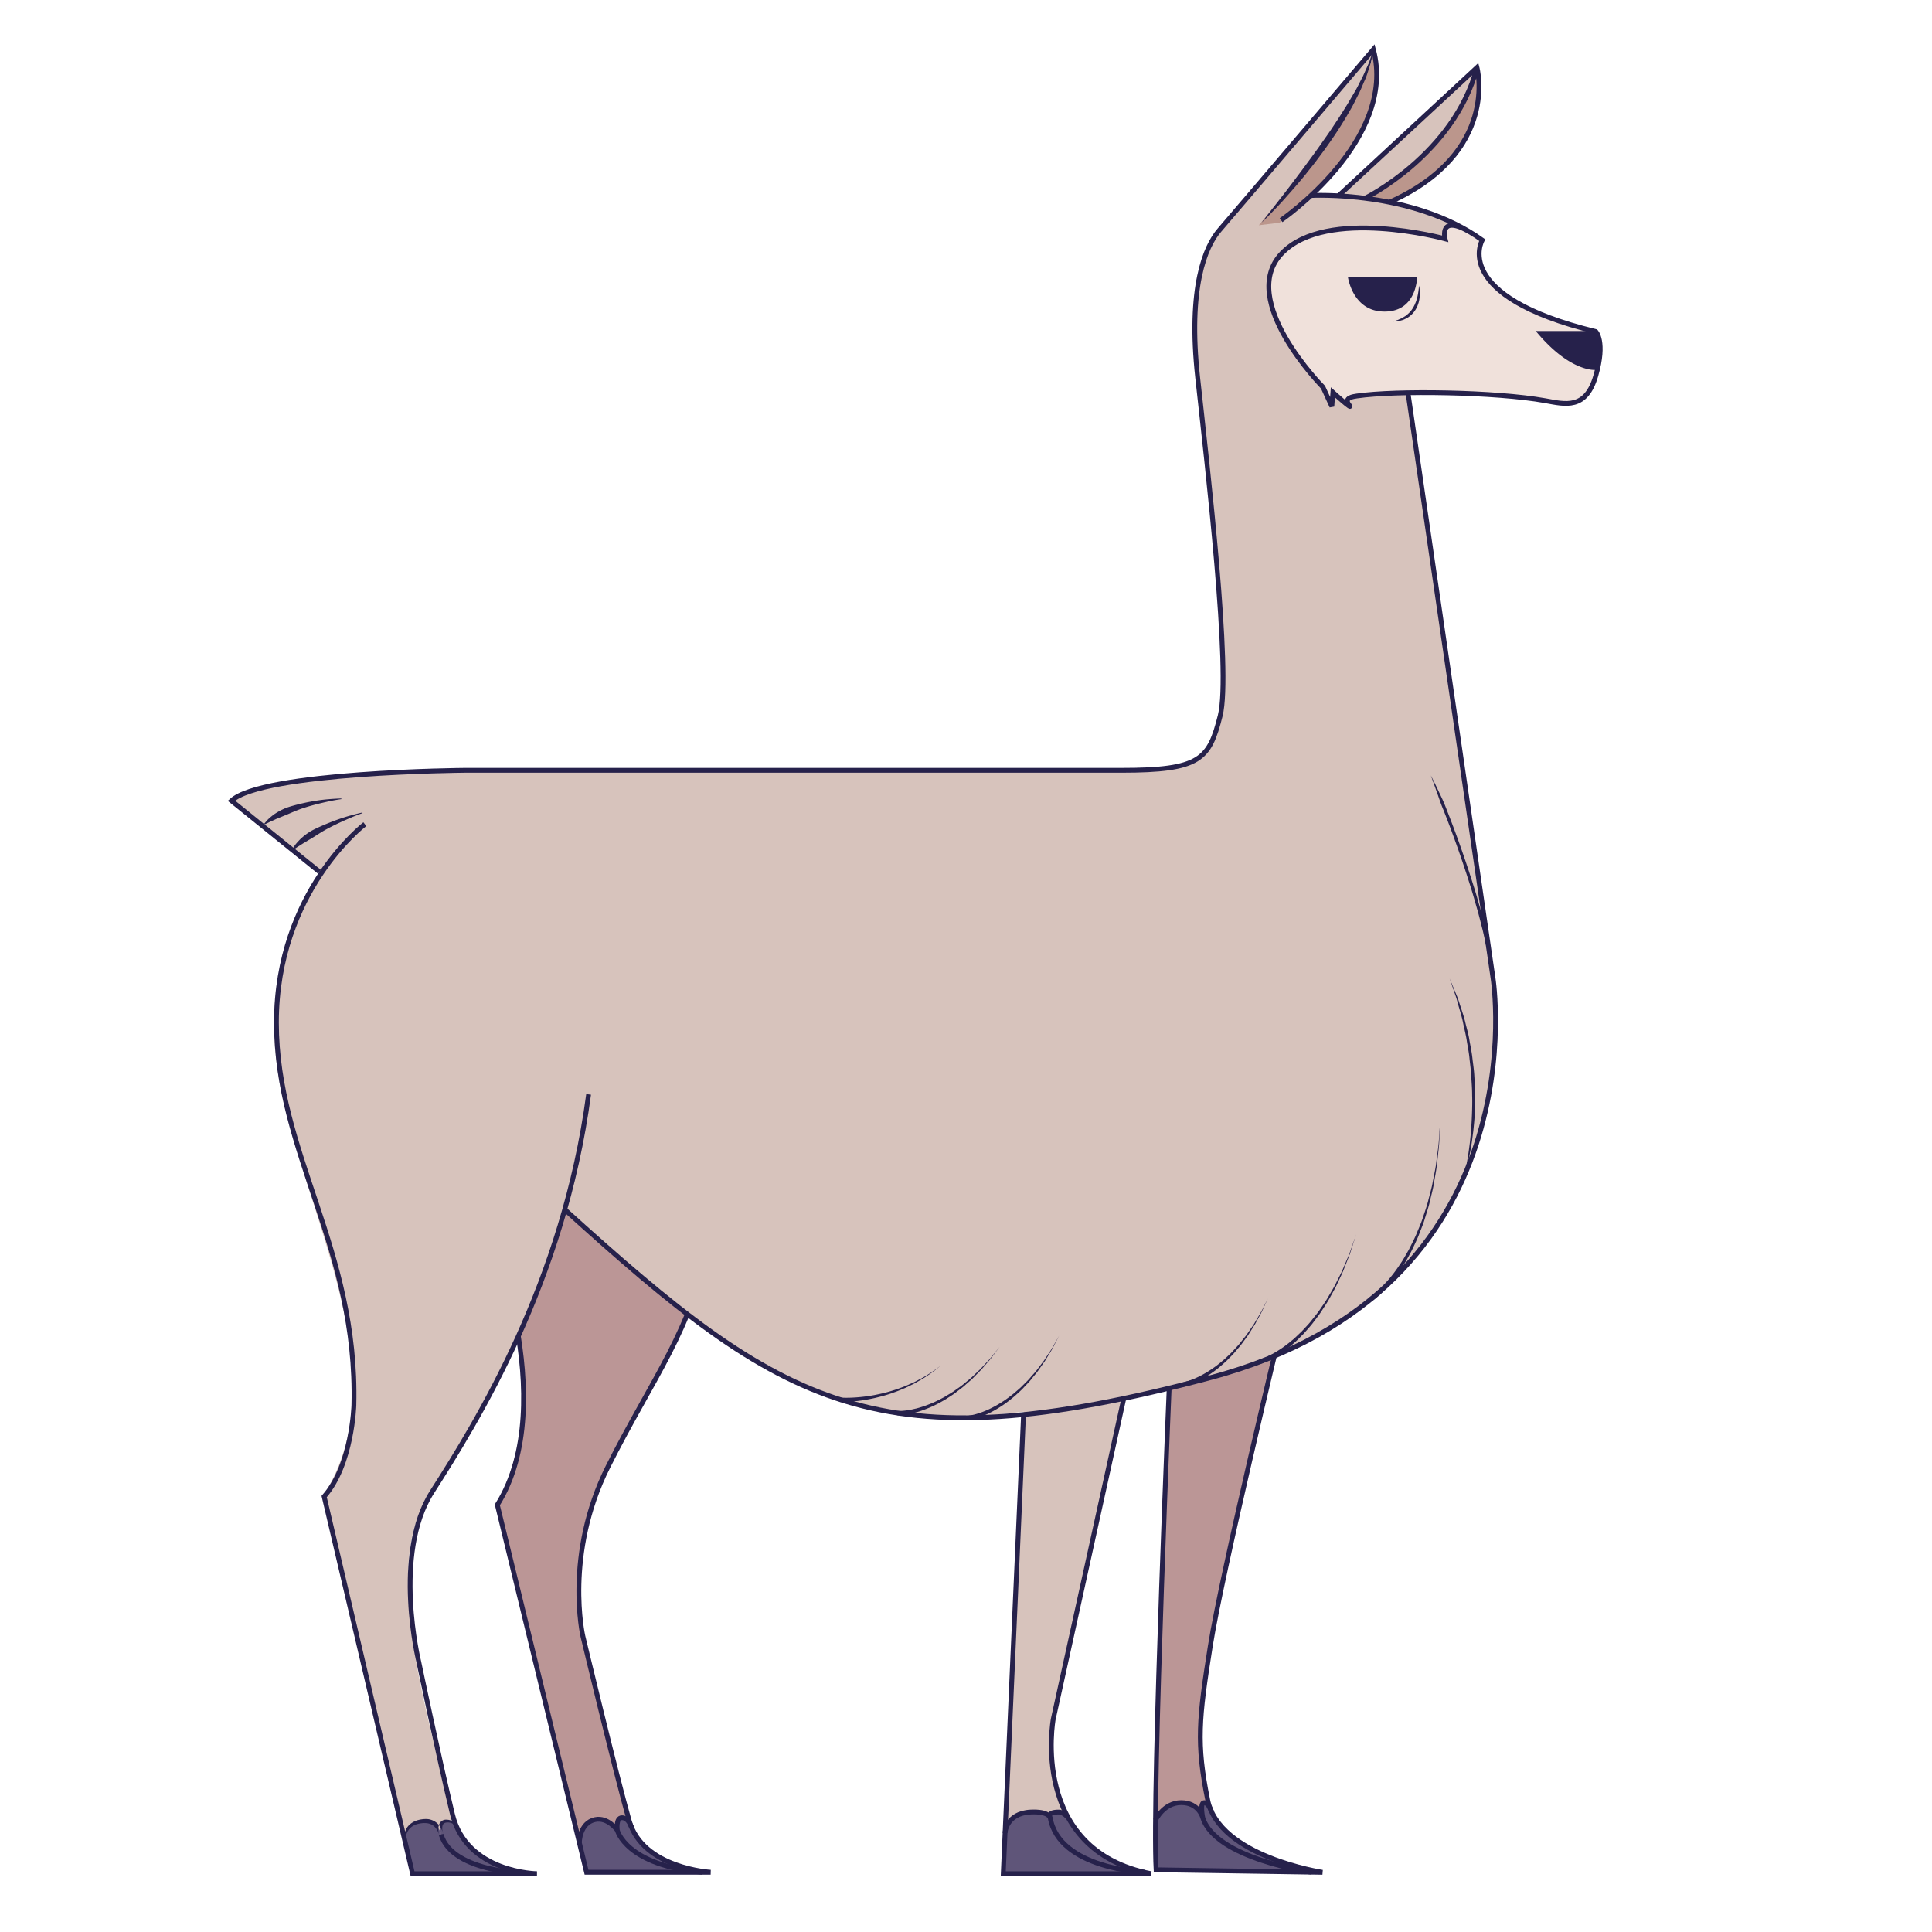 <svg width="201" height="201" viewBox="0 0 201 201" xmlns="http://www.w3.org/2000/svg"><g fill="none" fill-rule="evenodd"><path d="M73.39 194.788c-1.572-.72-7.243.147-8.89-8.942-1.652-9.12-7.823-21.485-1.256-33.238 6.15-11.008 9.278-15.328 9.115-22.097-.162-6.77-15.139-22.207-19.805-9.967-4.667 12.241 7.162 18.416-.814 36.018l9.28 38.22" fill="#BB9696"/><path d="M61.02 194.782l-.746-3.07s.486-2.18 1.77-2.424c1.287-.245 2.242 1.31 2.242 1.31s.046-2.321.939-1.137c1.329 1.764 2.418 4.393 7.162 5.013 4.314.565-11.368.308-11.368.308" fill="#5F5579"/><path d="M137.585 194.788s-11.797-1.622-12.278-9.352c-.281-4.504-1.125-6.587 1.542-19.14 1.307-6.146 6.07-26.957 6.07-26.957l-7.658-3.406-3.581 4.712s-1.683 49.639-1.439 53.7c.054.355 17.344.443 17.344.443" fill="#BB9696"/><path d="M50.655 127.098s7.814 18.74 1.085 29.464l9.28 38.22h12.914s-7.054-.384-8.465-5.329c-1.411-4.944-4.83-19.24-4.83-19.24s-1.953-8.506 2.605-17.605c4.558-9.1 9.008-14.624 10.31-23.29" stroke="#26214B" stroke-width=".5"/><path d="M60.274 191.712s.016-2.065 1.644-2.406c1.328-.278 2.303 1.107 2.303 1.107s-.184-1.3.489-1.3c.672 0 .975.952.975.952m-1.464.348s.882 3.669 8.859 4.369" stroke="#26214B" stroke-width=".5"/><path d="M120.275 194.529l-.023-4.922s.688-2.065 2.641-2.065c1.954 0 2.443 2.065 2.443 2.065s-.774-2.065-.069-2.065c.445 0 1.126 2.437 3.63 4.055 2.31 1.493 7.915 3.173 7.915 3.173l-12.17-.176" fill="#5F5579"/><path d="M121.74 141.938s-1.9 44.52-1.465 52.59l17.31.26s-10.744-1.614-11.938-7.517c-1.193-5.903-.922-8.448.272-16.031 1.193-7.583 7.325-32.93 7.325-32.93" stroke="#26214B" stroke-width=".5"/><path d="M120.217 189.369s.831-1.827 2.676-1.827c1.845 0 2.239 1.565 2.239 1.565s-.321-1.565.135-1.565c.457 0 .77.913.77.913m10.367 6.315s-9.93-1.376-11.273-5.663" stroke="#26214B" stroke-width=".5"/><path d="M55.663 195.016s-7.936-.116-8.79-6.175c-.76-5.389-7.226-23.605-3.013-31.84 3.8-7.427 6.26-8.346 12.266-23.711 2.928-7.492 6.32-18.893 4.584-27.83-1.737-8.936-18.008-25.773-24.28-18.438-6.27 7.335-10.324 15.982-6.29 30.128 4.035 14.145 10.492 27.685 3.384 38.626l9.197 39.24h12.942" fill="#D7C3BC"/><path d="M42.922 194.935l-.895-3.791s.488-1.69 2.027-1.682c1.622.007 1.845 1.408 1.845 1.408s-.554-1.4.749-1.4c1.302 0 .686 1.602 2.748 3.127 2.062 1.525 4.054 1.941 5.41 2.23 1.356.288-11.884.108-11.884.108" fill="#5F5579"/><path d="M117.399 143.857s-7.372 31.883-7.86 35.24c-.487 3.358-.483 12.615 8.665 15.616 0 0-11.224.33-13.828.222l2.197-49.442 10.826-1.636z" fill="#D7C3BC"/><path d="M104.376 194.935l.233-4.522s1.053-2.122 2.95-1.9c1.896.223 1.89 1.335 1.89 1.335s-.882-1.393.876-1.302c.814.042 2.76 4.601 7.313 5.835 4.35 1.178-13.262.554-13.262.554" fill="#5F5579"/><path d="M23.97 83.228c1.588 1.584 11.436 9.302 11.436 9.302l23.199 32.78s22.02 24.118 41.782 22.191c21.488-2.096 46.694-4.94 53.708-30.62 3.974-10.906-1.601-28.698-2.901-42.933-.218-2.392-5.375-36.134-5.375-36.134l7.734-13.291s-4.419-2.714-9.056-3.565c0 0 10.479-3.942 9.056-14.016L139.146 20.29l-2.673-.211s8.736-7.98 6.321-15.022c0 0-15.547 18.132-16.577 19.533-1.032 1.402-3.067 6.276-1.072 18.869 1.503 17.22 5.08 36.144-2.89 36.437-6.796.69-50.587.071-73.378.162-22.79.406-24.907 3.169-24.907 3.169" fill="#D7C3BC"/><path d="M142.019 20.622c9-4.16 11.575-13.354 11.575-13.354s2.603 9.017-9.097 13.69l-2.478-.336zm-8.883 2.544l-2.171.267s11.504-13.57 11.938-18.023c0 0 3.093 8.118-9.767 17.756" fill="#BB968C"/><path d="M165.851 39.612s1.443-4.912.171-5.114c-3.491-.553-13.664-4.475-11.894-9.345.117-.32-1.989-1.422-1.989-1.422s-1.326-.593-1.624-.106c-.299.488-.254.599-.196 1.074 0 0-29.114-6.059-13.63 14.685.48.644 1.403 1.735 1.66 2.32.382.873.182-1.026.325-1.026.178 0 1.063 1.117 1.251 1.127.377.018.56-.6 1.293-.637 2.641-.134 6.361-.912 11.966-.206 9.983 1.255 10.471.937 10.471.937s1.803-.814 2.196-2.287" fill="#F0E1DB"/><path d="M153 24.185c-3.364-2.003-2.663.657-2.663.657s-12.318-3.358-16.985 1.517c-4.666 4.874 4.288 13.92 4.288 13.92l.922 2.008.108-1.467s2.28 2.058 1.682 1.3c-.597-.759.489-.867.814-.921 4.124-.596 14.435-.433 19.59.487 2.094.374 4.232.975 5.266-2.6 1.033-3.574 0-4.588 0-4.588-15.196-3.698-11.813-9.517-11.813-9.517-7.303-5.237-17.81-4.641-17.81-4.641" stroke="#26214B" stroke-width=".5"/><path d="M131.244 23.166s.25-.23.669-.65c.413-.426 1.015-1.025 1.693-1.785.675-.76 1.467-1.648 2.266-2.638.391-.503.817-1.004 1.21-1.547.399-.536.808-1.079 1.195-1.639a41.544 41.544 0 0 0 2.146-3.371c.334-.544.593-1.108.86-1.63.276-.515.47-1.038.68-1.504.221-.46.342-.92.474-1.313l.178-.552.106-.483.182-.915-.304.88-.155.461-.235.526c-.173.372-.339.802-.58 1.246-.237.445-.46.942-.767 1.434-.296.496-.59 1.027-.933 1.558a48.744 48.744 0 0 1-1.052 1.634c-.36.555-.74 1.11-1.134 1.658-.76 1.111-1.572 2.189-2.322 3.206-.762 1.01-1.465 1.96-2.095 2.755-1.25 1.601-2.082 2.67-2.082 2.67" fill="#26214B"/><path d="M133.28 22.904s12.117-8.306 9.604-17.765c0 0-14.644 17.22-16.002 18.782-1.507 1.733-3.297 6.012-2.28 15.355 1.018 9.343 3.486 30.628 2.347 35.178-1.14 4.55-2.062 5.687-10.283 5.687h-68.33s-21.042.162-24.257 3.168l9.156 7.393" stroke="#26214B" stroke-width=".5"/><path d="M139.254 20.372l14.407-13.349s2.401 8.855-9.101 14.016m-2.541-.417s9.241-4.54 11.643-13.599" stroke="#26214B" stroke-width=".5"/><path d="M147.434 28.796h-7.204s.451 3.473 3.602 3.615c3.602.162 3.602-3.615 3.602-3.615m18.54 9.691s-2.657.256-6.198-4.05h6.053s1.366 2.222.145 4.05M35.513 83.073s-.537.006-1.343.075c-.805.063-1.873.228-2.93.481-.528.128-1.058.266-1.54.449a6.673 6.673 0 0 0-1.235.68c-.33.259-.595.476-.745.673-.163.18-.243.29-.243.29l.042.05s.13-.054.34-.158c.11-.046.225-.122.377-.18.148-.065.314-.137.487-.223l1.234-.506c.45-.19.93-.407 1.429-.576.999-.343 2.036-.583 2.818-.756a19.812 19.812 0 0 1 1.314-.234l-.005-.065zm2.188 1.459s-.512.108-1.27.321c-.76.207-1.754.552-2.726.97-.486.208-.973.426-1.409.672a6.702 6.702 0 0 0-1.086.841c-.28.295-.506.542-.624.754-.13.197-.193.316-.193.316l.05.042s.118-.068.307-.197c.099-.06.203-.146.342-.224l.44-.282c.168-.095.345-.201.527-.319.193-.105.39-.224.59-.352.405-.25.831-.539 1.285-.784.903-.498 1.855-.913 2.572-1.223.72-.302 1.213-.472 1.213-.472l-.018-.063z" fill="#26214B"/><path d="M146.483 40.863l8.846 60.888s5.128 32.415-29.465 41.596c-34.593 9.18-44.36 3.087-67.151-17.549" stroke="#26214B" stroke-width=".5"/><path d="M37.957 85.746s-9.198 6.987-9.198 20.635c0 13.65 8.466 23.48 8.059 39.809 0 0-.163 6.174-3.093 9.505l9.197 39.24h12.942s-7.325-.081-8.79-6.175c-1.466-6.093-3.5-15.842-3.5-15.842s-2.768-11.211 1.383-17.71c4.68-7.326 13.675-21.773 16.28-41.352" stroke="#26214B" stroke-width=".5"/><path d="M42.156 191.944c-.04-.51.03-1.036.28-1.449.245-.417.673-.666 1.141-.76a2.48 2.48 0 0 1 .357-.057c.056-.003.131-.016.17-.011l.194.002c.12.015.213.017.325.053.108.024.209.07.306.12.192.104.35.263.48.449.127.182.228.412.276.617l.422-.102c-.074-.24-.122-.524-.087-.759.028-.243.152-.396.402-.43.059-.01.114-.011.196-.01.078-.004.123.013.19.016.124.03.247.073.355.149.22.151.364.412.438.692a1.163 1.163 0 0 0-.322-.825 1.085 1.085 0 0 0-.407-.253c-.076-.019-.17-.05-.237-.054a1.417 1.417 0 0 0-.239-.018.78.78 0 0 0-.501.19.872.872 0 0 0-.255.474c-.064.337-.025.64.05.956l.423-.103a2.272 2.272 0 0 0-.33-.792 1.724 1.724 0 0 0-1.054-.743c-.134-.043-.305-.046-.44-.051l-.192.009c-.09.002-.14.016-.213.024-.135.02-.27.045-.403.084-.527.142-1.044.501-1.264 1.02-.217.51-.21 1.069-.061 1.562" fill="#26214B"/><path d="M55.322 194.935s-8.249 0-9.423-4.065m71.019-45.378l-7.34 33.356s-2.516 13.65 10.181 16.087h-15.383l2.109-47.765" stroke="#26214B" stroke-width=".5"/><path d="M104.563 190.7s.09-2.05 2.66-2.178c1.897-.094 2.036.59 2.036.59s-.41-.59.893-.59c.487 0 .987.59.987.59m7.931 5.67s-8.888-.313-9.81-5.675" stroke="#26214B" stroke-width=".5"/><path d="M100.866 147.727l.153-.028c.105-.018.243-.055.424-.103.177-.053.391-.117.63-.21.242-.083.501-.208.787-.336a12.402 12.402 0 0 0 1.82-1.1c.315-.228.623-.484.936-.744.293-.282.614-.542.89-.85.279-.304.578-.588.824-.91.25-.32.523-.61.735-.933l.639-.907.517-.848c.335-.516.536-.99.714-1.3l.26-.499-.278.49c-.188.304-.405.77-.757 1.271-.168.257-.35.533-.544.826l-.665.88c-.22.312-.504.59-.76.898-.255.31-.56.581-.845.871-.282.293-.608.538-.905.805-.314.244-.626.484-.94.696a12.11 12.11 0 0 1-1.802 1.006c-.28.112-.532.225-.765.294-.23.081-.435.135-.602.179a5.573 5.573 0 0 1-.388.08l-.138.02.06.452zm-7.501-.482l.155-.002c.107-.001.25-.015.435-.032.184-.024.406-.052.656-.106.253-.041.53-.123.831-.202.6-.18 1.282-.44 1.977-.788.347-.174.694-.376 1.045-.582.335-.23.694-.435 1.018-.693.324-.255.666-.487.961-.764.298-.274.616-.517.878-.8l.778-.792.65-.751c.414-.454.69-.89.916-1.167l.34-.449-.355.438c-.236.27-.526.692-.956 1.131l-.672.725-.8.76c-.269.272-.593.5-.897.762-.301.265-.648.482-.975.722-.327.242-.688.43-1.025.646-.35.19-.697.376-1.04.534-.69.317-1.36.544-1.944.698-.293.065-.562.135-.803.166-.24.043-.45.061-.623.078a5.382 5.382 0 0 1-.535.014l-.015.454zm-5.985-1.39s.732.031 1.794-.095c.533-.058 1.15-.163 1.802-.306.65-.154 1.341-.332 2.007-.583.339-.11.664-.253.987-.387.327-.125.629-.294.929-.435.303-.138.574-.315.84-.462a7.71 7.71 0 0 0 .725-.455c.45-.286.794-.562 1.035-.755l.382-.3-.394.284c-.248.184-.603.445-1.06.71a8.03 8.03 0 0 1-.74.425c-.27.135-.544.3-.85.423-.305.129-.608.283-.936.394-.325.12-.651.248-.99.342-.666.22-1.354.369-1.997.495a17.1 17.1 0 0 1-1.776.227c-1.05.082-1.733.024-1.733.024l-.026.454zm35.629-1.556l.15-.034c.106-.024.242-.067.42-.124.174-.061.385-.136.618-.24.239-.094.491-.232.77-.373a12.282 12.282 0 0 0 1.767-1.185c.302-.243.6-.513.899-.788.279-.296.588-.571.849-.89.263-.318.548-.617.779-.95.234-.33.493-.635.69-.967l.593-.937.476-.871c.31-.531.49-1.014.651-1.333l.237-.51-.255.501c-.172.314-.367.789-.695 1.308l-.504.85-.622.91c-.206.323-.475.615-.717.934-.238.322-.531.607-.801.91-.268.307-.582.567-.865.847-.303.26-.603.514-.906.74-.608.455-1.215.818-1.752 1.091-.274.126-.52.25-.75.331a7.403 7.403 0 0 1-.594.207c-.165.046-.3.084-.383.1l-.136.026.08.447zm8.11-2.407l.192-.063c.132-.045.303-.117.526-.217.443-.197 1.04-.54 1.708-1.014.331-.24.682-.511 1.029-.826.365-.294.691-.665 1.06-1.016.327-.388.696-.765 1.012-1.194.32-.427.66-.847.942-1.31.297-.45.594-.902.84-1.374.256-.464.521-.914.724-1.378.21-.458.434-.893.61-1.32l.478-1.212c.308-.747.473-1.401.632-1.843l.228-.703-.247.697c-.17.438-.352 1.086-.68 1.823l-.508 1.195c-.186.421-.42.848-.642 1.298-.213.456-.489.896-.756 1.35-.256.462-.563.9-.867 1.34-.29.449-.64.855-.963 1.268-.324.414-.696.775-1.029 1.147-.37.335-.698.69-1.062.967-.347.298-.694.552-1.022.776-.66.442-1.242.757-1.664.93-.209.088-.38.155-.489.188l-.175.053.123.438zm11.611-6.522l.194-.142c.131-.097.3-.243.518-.436.212-.195.465-.436.734-.732.276-.29.56-.64.862-1.023.294-.393.61-.82.901-1.297.317-.463.578-.994.878-1.523.264-.55.545-1.114.784-1.705.221-.6.49-1.191.663-1.817.191-.619.4-1.232.532-1.856.142-.621.316-1.224.4-1.825.1-.598.212-1.174.287-1.723l.168-1.555c.062-.48.089-.924.1-1.317l.047-1.017c.027-.563.04-.886.04-.886s-.02.322-.06.885l-.069 1.016c-.02.392-.057.833-.129 1.312-.062.478-.13.997-.2 1.547-.089.546-.214 1.116-.325 1.709-.098.597-.284 1.193-.438 1.807-.144.617-.366 1.221-.568 1.83-.186.616-.465 1.197-.696 1.784-.25.58-.54 1.13-.811 1.665-.307.516-.575 1.032-.897 1.478a15.62 15.62 0 0 1-1.769 2.227c-.268.28-.516.508-.724.69-.209.178-.38.318-.494.398l-.183.128.254.378zm9.55-12.903s.11-.311.262-.869c.142-.559.36-1.359.511-2.34.092-.488.147-1.022.226-1.585.05-.566.127-1.163.144-1.784.026-.62.054-1.261.037-1.912.007-.653-.03-1.314-.072-1.976-.028-.662-.138-1.317-.209-1.965-.07-.649-.215-1.275-.315-1.887-.096-.615-.28-1.188-.41-1.742-.126-.555-.302-1.063-.455-1.535-.157-.47-.28-.909-.44-1.28-.155-.371-.29-.695-.4-.963l-.347-.837a1463.53 1463.53 0 0 0 .636 1.84c.134.377.231.821.376 1.292.135.474.293.985.4 1.54.11.554.269 1.128.363 1.737.09.609.23 1.231.29 1.875.064.642.165 1.292.186 1.949.05.654.094 1.309.094 1.955.024.647.003 1.282-.016 1.897-.046 1.23-.132 2.378-.268 3.354-.24 1.96-.593 3.236-.593 3.236m-3.422-41.798l.364 1.002.41 1.15c.155.447.325.952.555 1.485a115.393 115.393 0 0 1 2.828 8.018c.238.735.438 1.481.65 2.211.214.73.383 1.46.568 2.16.173.703.311 1.388.458 2.035.13.65.23 1.269.334 1.838.084.571.157 1.095.25 1.557.094.464.133.871.167 1.207l.116 1.06-.004-1.067c0-.34.005-.754-.04-1.226-.036-.471-.054-1.01-.168-1.582-.104-.573-.205-1.197-.336-1.852-.147-.65-.287-1.34-.46-2.047-.187-.703-.357-1.436-.57-2.17-.215-.733-.414-1.483-.655-2.22a115.554 115.554 0 0 0-2.836-8.041 16.215 16.215 0 0 0-.627-1.459l-.526-1.105-.478-.954m-1.234-50.953s-.01.33-.089.801c-.04.235-.1.507-.196.783-.037.142-.112.274-.163.417-.078.13-.13.277-.227.396-.16.262-.377.48-.6.66-.105.1-.234.159-.343.236-.11.08-.23.122-.339.171-.11.04-.205.103-.3.125l-.243.076-.213.073.224-.01c.073-.007.16-.013.26-.021.104 0 .212-.04.333-.07.12-.035.256-.063.385-.133.13-.065.282-.112.405-.216.267-.177.518-.424.703-.713.104-.137.16-.3.242-.447.056-.157.119-.31.15-.464.084-.306.092-.6.105-.847.001-.499-.094-.817-.094-.817" fill="#26214B"/></g></svg>